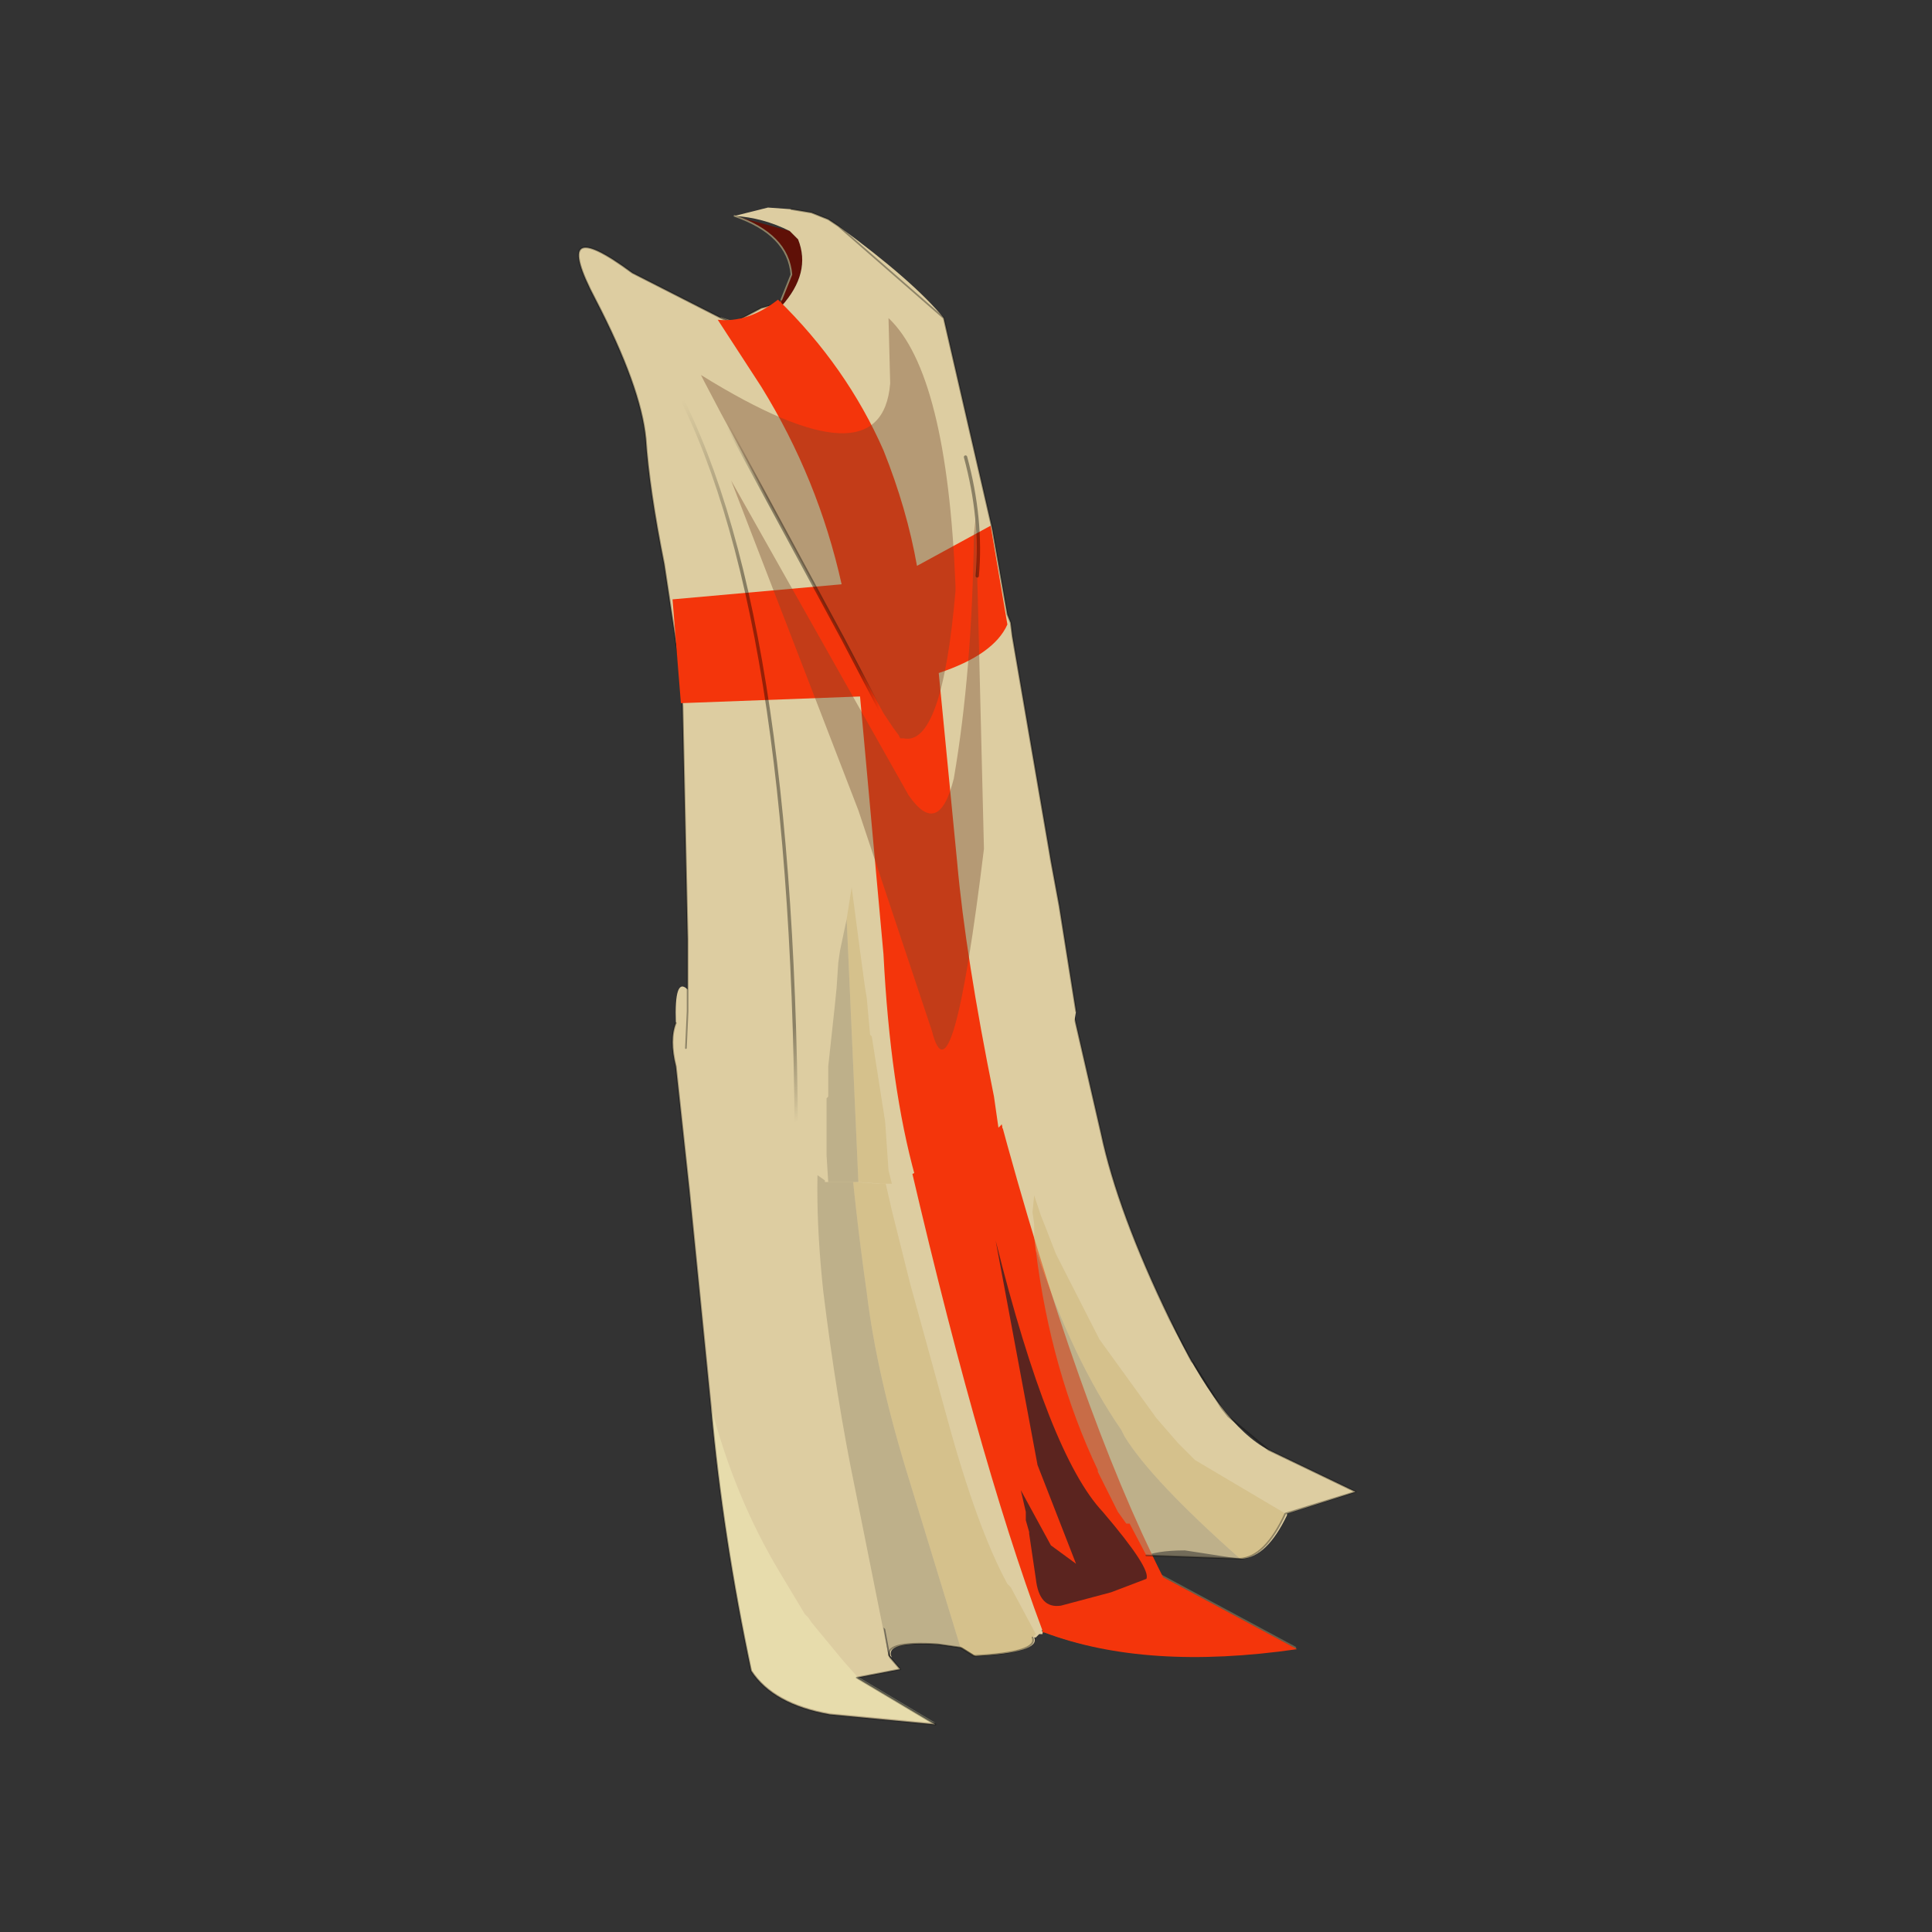 <?xml version="1.0" encoding="UTF-8" standalone="no"?>
<svg xmlns:xlink="http://www.w3.org/1999/xlink" height="440.0px" width="440.0px" xmlns="http://www.w3.org/2000/svg">
  <rect width="100%" height="100%" fill="#333333" stroke="none"/>
  <g transform="matrix(10.0, 0.0, 0.0, 10.0, 0.0, 0.0)">
    <use height="44.0" transform="matrix(0.909, 0.0, 0.0, 0.909, 2.0, 2.0)" width="44.0" xlink:href="#sprite0"/>
  </g>
  <defs>
    <g id="sprite0" transform="matrix(1.0, 0.0, 0.0, 1.0, 0.0, 0.0)">
      <use height="44.0" transform="matrix(1.0, 0.0, 0.0, 1.0, 0.0, 0.0)" width="44.0" xlink:href="#shape0"/>
      <use height="45.3" transform="matrix(0.839, 0.0, 0.0, 0.839, 12.3, 3.0)" width="23.2" xlink:href="#sprite1"/>
    </g>
    <g id="shape0" transform="matrix(1.0, 0.0, 0.0, 1.0, 0.0, 0.0)">
      <path d="M44.0 44.0 L0.0 44.0 0.0 0.0 44.0 0.0 44.0 44.0" fill="#43adca" fill-opacity="0.0" fill-rule="evenodd" stroke="none"/>
    </g>
    <g id="sprite1" transform="matrix(1.0, 0.0, 0.0, 1.0, 0.0, 0.0)">
      <use height="26.25" transform="matrix(1.0, 0.0, 0.0, 1.0, 2.8, 19.05)" width="20.4" xlink:href="#sprite2"/>
      <use height="29.85" transform="matrix(1.0, 0.0, 0.0, 1.0, 0.0, 0.0)" width="14.85" xlink:href="#sprite8"/>
    </g>
    <g id="sprite2" transform="matrix(1.0, 0.0, 0.0, 1.0, 5.25, 0.85)">
      <use height="25.8" transform="matrix(1.0, 0.0, 0.0, 1.0, -5.25, -0.4)" width="20.4" xlink:href="#sprite3"/>
      <use height="9.45" transform="matrix(1.0, 0.0, 0.0, 1.0, -4.1, 15.9)" width="6.7" xlink:href="#sprite4"/>
      <use height="24.25" transform="matrix(1.0, 0.0, 0.0, 1.0, 0.7, -0.85)" width="12.7" xlink:href="#sprite5"/>
      <use height="10.9" transform="matrix(1.0, 0.0, 0.0, 1.0, 4.4, 10.95)" width="4.5" xlink:href="#sprite6"/>
      <use height="20.6" transform="matrix(1.0, 0.0, 0.0, 1.0, -0.95, 2.8)" width="14.0" xlink:href="#sprite7"/>
      <use height="23.45" transform="matrix(1.0, 0.0, 0.0, 1.0, -5.25, 1.95)" width="20.4" xlink:href="#shape6"/>
    </g>
    <g id="sprite3" transform="matrix(1.0, 0.0, 0.0, 1.0, 0.0, 0.0)">
      <use height="25.8" transform="matrix(1.0, 0.0, 0.0, 1.0, 0.0, 0.0)" width="20.4" xlink:href="#shape1"/>
    </g>
    <g id="shape1" transform="matrix(1.0, 0.0, 0.0, 1.0, 0.0, 0.0)">
      <path d="M11.4 2.2 L11.4 2.1 11.45 2.2 11.4 2.2" fill="#a0220e" fill-rule="evenodd" stroke="none"/>
      <path d="M11.4 2.2 L11.45 2.2 11.45 2.35 11.8 3.55 11.8 3.8 12.8 8.15 Q13.3 10.5 14.85 13.7 16.35 16.85 17.8 17.6 L20.4 18.85 18.35 19.5 18.35 19.55 Q17.75 20.8 17.0 20.85 L16.6 20.8 15.3 20.6 Q13.55 20.6 13.55 21.45 L13.55 21.5 13.25 21.6 Q12.2 22.0 11.75 22.35 L11.05 23.05 11.05 23.1 10.95 23.1 10.85 23.2 10.8 23.2 Q11.0 23.65 9.05 23.75 L8.65 23.5 7.95 23.4 Q6.3 23.3 6.55 23.8 L6.5 23.75 6.35 22.95 6.3 22.9 6.45 23.75 6.5 23.8 6.8 24.15 5.5 24.4 7.85 25.8 4.7 25.5 Q3.0 25.2 2.35 24.2 1.5 20.2 1.15 16.35 L1.0 14.85 0.5 9.85 0.1 6.15 Q-0.1 5.35 0.1 4.85 0.05 3.45 0.45 3.85 L0.6 3.95 0.75 3.55 0.9 3.2 1.2 2.75 Q1.3 2.45 1.55 2.2 L1.7 2.0 1.75 2.0 1.75 1.95 1.85 1.85 2.25 1.45 Q2.8 0.9 3.35 0.6 3.65 0.4 4.05 0.3 L4.1 0.25 4.2 0.25 4.75 0.1 5.1 0.05 5.75 0.0 5.9 0.0 5.95 0.3 6.25 0.3 Q7.1 0.3 7.8 0.85 L7.7 0.35 7.85 0.4 8.35 0.65 8.65 0.8 8.75 0.9 9.45 1.0 10.65 1.85 10.85 1.65 11.4 2.2" fill="#ddcda1" fill-rule="evenodd" stroke="none"/>
      <path d="M18.35 19.5 L18.35 19.55 18.35 19.5" fill="#cfb67c" fill-rule="evenodd" stroke="none"/>
      <path d="M11.05 23.0 Q14.1 24.15 18.6 23.5 L14.6 21.35" fill="none" stroke="#675f4b" stroke-linecap="round" stroke-linejoin="round" stroke-width="0.05"/>
    </g>
    <g id="sprite4" transform="matrix(1.0, 0.0, 0.0, 1.0, 0.0, 0.0)">
      <use height="9.45" transform="matrix(1.0, 0.0, 0.0, 1.0, 0.0, 0.0)" width="6.7" xlink:href="#shape2"/>
    </g>
    <g id="shape2" transform="matrix(1.0, 0.0, 0.0, 1.0, 0.0, 0.0)">
      <path d="M2.05 4.95 L2.8 6.2 2.9 6.3 3.0 6.45 3.95 7.6 4.35 8.05 6.7 9.45 3.55 9.15 Q1.85 8.85 1.2 7.85 0.35 3.85 0.0 0.0 0.7 2.7 2.05 4.95" fill="#ffffc9" fill-opacity="0.29" fill-rule="evenodd" stroke="none"/>
    </g>
    <g id="sprite5" transform="matrix(1.0, 0.0, 0.0, 1.0, 0.0, 0.0)">
      <use height="24.25" transform="matrix(1.0, 0.0, 0.0, 1.0, 0.0, 0.0)" width="12.7" xlink:href="#shape3"/>
    </g>
    <g id="shape3" transform="matrix(1.0, 0.0, 0.0, 1.0, 0.0, 0.0)">
      <path d="M0.95 0.1 L1.1 0.1 1.2 0.15 1.6 0.3 1.6 0.35 1.6 0.4 1.7 1.3 1.7 1.55 1.9 3.4 2.2 5.25 2.3 5.55 2.35 5.55 2.35 5.25 2.05 3.4 1.75 1.55 1.75 1.3 1.65 0.4 1.6 0.35 1.7 0.3 1.9 0.35 2.7 0.6 3.75 7.85 Q6.15 16.8 8.7 21.85 L12.7 24.0 Q8.2 24.65 5.15 23.5 L5.1 23.5 5.1 23.45 Q3.1 18.1 0.9 8.45 L0.0 0.0 0.95 0.1" fill="#f4350b" fill-rule="evenodd" stroke="none"/>
    </g>
    <g id="sprite6" transform="matrix(1.0, 0.0, 0.0, 1.0, 0.0, 0.0)">
      <use height="10.9" transform="matrix(1.0, 0.0, 0.0, 1.0, 0.0, 0.0)" width="4.5" xlink:href="#shape4"/>
    </g>
    <g id="shape4" transform="matrix(1.0, 0.0, 0.0, 1.0, 0.0, 0.0)">
      <path d="M1.0 8.75 L1.0 8.7 0.9 8.35 0.9 8.1 0.75 7.45 1.65 9.1 2.4 9.65 1.25 6.7 0.0 0.0 Q1.6 6.4 3.2 8.1 4.65 9.8 4.5 10.1 L3.45 10.5 1.95 10.9 Q1.3 11.0 1.2 10.1 L1.0 8.75" fill="#442222" fill-opacity="0.863" fill-rule="evenodd" stroke="none"/>
    </g>
    <g id="sprite7" transform="matrix(1.0, 0.0, 0.0, 1.0, 0.0, 0.0)">
      <use height="20.6" transform="matrix(1.0, 0.0, 0.0, 1.0, 0.0, 0.0)" width="14.0" xlink:href="#shape5"/>
    </g>
    <g id="shape5" transform="matrix(1.0, 0.0, 0.0, 1.0, 0.0, 0.0)">
      <path d="M0.75 0.2 L0.75 0.0 0.8 0.0 1.15 1.9 1.2 2.25 1.35 3.2 1.5 3.7 1.7 4.85 2.25 7.25 2.8 9.45 3.9 13.45 Q4.8 16.75 5.7 18.4 L5.8 18.5 6.55 19.9 6.45 20.0 Q6.65 20.45 4.7 20.55 L4.3 20.3 2.8 15.4 Q1.8 12.2 1.5 9.7 1.15 7.25 0.95 4.85 L0.75 0.2 M6.55 8.45 L6.5 8.05 6.5 7.65 6.45 7.3 6.5 6.8 6.7 7.4 6.8 7.65 7.15 8.55 8.45 11.1 10.15 13.45 10.8 14.2 11.2 14.6 11.25 14.65 11.3 14.7 14.0 16.3 Q13.4 17.6 12.65 17.65 10.0 15.3 9.2 14.0 L9.1 13.8 Q7.65 11.7 6.55 8.45" fill="#cfb67c" fill-opacity="0.553" fill-rule="evenodd" stroke="none"/>
      <path d="M4.3 20.3 L3.6 20.2 Q1.95 20.1 2.2 20.6 L2.15 20.55 1.15 15.55 Q0.6 12.9 0.2 9.65 -0.15 6.35 0.2 4.15 L0.75 0.2 0.95 4.85 Q1.15 7.25 1.5 9.7 1.8 12.2 2.8 15.4 L4.3 20.3 M6.55 8.45 Q7.65 11.7 9.1 13.8 L9.2 14.0 Q10.0 15.3 12.65 17.65 L9.85 17.55 9.35 16.6 9.25 16.6 9.0 16.25 8.4 15.05 8.4 15.0 Q7.0 12.05 6.55 8.45" fill="#a59978" fill-opacity="0.553" fill-rule="evenodd" stroke="none"/>
    </g>
    <g id="shape6" transform="matrix(1.0, 0.0, 0.0, 1.0, 5.25, -1.95)">
      <path d="M6.2 1.95 L6.55 3.15 6.55 3.4 7.55 7.75 Q8.05 10.1 9.6 13.3 L10.25 14.55 10.3 14.6 11.15 15.95 11.35 16.2 12.55 17.2 15.15 18.45 13.05 19.1 Q12.45 20.4 11.7 20.45 L8.9 20.35 M5.5 22.8 Q5.7 23.25 3.75 23.35 L3.35 23.1 2.65 23.0 Q1.0 22.9 1.25 23.4 L1.55 23.75 0.25 24.0 2.6 25.4 -0.55 25.1 Q-2.25 24.8 -2.9 23.8 -3.75 19.8 -4.1 15.95 L-4.25 14.45 -4.75 9.45 -5.15 5.75 Q-5.35 4.95 -5.15 4.45" fill="none" stroke="#000000" stroke-linecap="round" stroke-linejoin="round" stroke-opacity="0.333" stroke-width="0.05"/>
    </g>
    <g id="sprite8" transform="matrix(1.0, 0.0, 0.0, 1.0, 1.75, 1.3)">
      <use height="26.3" transform="matrix(1.0, 0.0, 0.0, 1.0, 2.5, -1.05)" width="3.1" xlink:href="#shape7"/>
      <use height="29.15" transform="matrix(1.0, 0.0, 0.0, 1.0, -1.75, -1.3)" width="14.85" xlink:href="#sprite9"/>
      <use height="25.05" transform="matrix(1.0, 0.0, 0.0, 1.0, -1.75, -1.25)" width="14.85" xlink:href="#shape9"/>
      <use height="26.2" transform="matrix(1.0, 0.0, 0.0, 1.0, 1.05, 1.45)" width="10.0" xlink:href="#sprite10"/>
      <use height="8.85" transform="matrix(1.0, 0.0, 0.0, 1.0, 5.6, 19.0)" width="2.0" xlink:href="#sprite11"/>
      <use height="26.55" transform="matrix(1.0, 0.0, 0.0, 1.0, 0.9, 2.0)" width="9.45" xlink:href="#sprite12"/>
    </g>
    <g id="shape7" transform="matrix(1.0, 0.0, 0.0, 1.0, -2.5, 1.05)">
      <path d="M5.55 25.25 L5.6 24.5 5.6 25.2 5.55 25.25" fill="#ac9d7d" fill-rule="evenodd" stroke="none"/>
      <path d="M4.3 1.65 L4.25 1.55 4.3 1.45 4.3 1.65" fill="#a64014" fill-rule="evenodd" stroke="none"/>
      <path d="M2.9 -1.05 L4.55 -0.6 4.8 -0.35 Q5.2 0.65 4.3 1.65 L4.3 1.45 4.6 0.7 Q4.5 -0.5 2.9 -1.05" fill="#5f1007" fill-rule="evenodd" stroke="none"/>
      <path d="M2.5 2.0 L2.8 2.1 2.85 2.15 2.5 2.0" fill="#ddcda1" fill-rule="evenodd" stroke="none"/>
      <path d="M4.3 1.45 L4.6 0.7 Q4.5 -0.5 2.9 -1.05 M2.85 2.15 L2.8 2.1 2.5 2.0" fill="none" stroke="#8b8165" stroke-linecap="round" stroke-linejoin="round" stroke-width="0.05"/>
    </g>
    <g id="sprite9" transform="matrix(1.0, 0.0, 0.0, 1.0, 0.0, 0.0)">
      <use height="29.15" transform="matrix(1.0, 0.0, 0.0, 1.0, 0.0, 0.0)" width="14.85" xlink:href="#shape8"/>
    </g>
    <g id="shape8" transform="matrix(1.0, 0.0, 0.0, 1.0, 0.0, 0.0)">
      <path d="M8.05 20.25 L8.05 20.3 8.15 20.8 8.05 20.25 M12.35 9.6 L12.8 12.15 12.9 12.4 12.95 12.8 14.05 19.2 14.1 19.5 14.35 20.85 14.85 24.0 14.8 24.3 14.7 24.8 14.45 25.45 14.4 25.55 14.05 26.3 13.05 27.25 12.65 27.5 12.65 27.35 Q12.3 27.85 9.3 29.15 L9.25 29.1 9.15 28.75 9.25 29.15 9.1 29.15 8.95 29.15 8.25 29.1 7.35 29.1 7.35 29.05 6.85 28.7 5.35 27.8 4.95 27.45 4.9 27.4 4.65 27.2 4.25 26.65 3.2 25.1 3.25 24.0 3.25 22.25 3.25 22.15 3.25 21.85 3.1 14.9 3.05 13.95 2.55 10.65 Q2.1 8.4 2.0 6.9 1.85 5.35 0.5 2.75 -0.9 0.1 1.6 1.95 L4.25 3.3 4.6 3.45 5.45 3.0 6.0 2.85 6.05 2.95 Q6.95 1.95 6.55 0.95 L6.3 0.7 Q5.5 0.3 4.65 0.25 L5.65 0.0 6.35 0.05 6.95 0.15 7.45 0.35 7.75 0.55 Q10.0 2.2 10.9 3.3 L12.35 9.6" fill="#ddcda1" fill-rule="evenodd" stroke="none"/>
    </g>
    <g id="shape9" transform="matrix(1.0, 0.0, 0.0, 1.0, 1.75, 1.25)">
      <path d="M13.1 22.7 L12.6 19.55 12.35 18.2 12.3 17.9 11.2 11.5 11.15 11.1 11.05 10.85 10.6 8.3 9.15 2.0 6.0 -0.75 5.7 -0.95 5.2 -1.15 4.6 -1.25 M4.25 1.55 L3.7 1.7 2.85 2.15 2.5 2.0 -0.15 0.65 Q-2.65 -1.2 -1.25 1.45 0.1 4.05 0.25 5.6 0.35 7.1 0.8 9.35 L1.3 12.65 1.35 13.6 1.5 20.55 1.5 20.85 1.5 20.95 1.5 22.7 1.45 23.8" fill="none" stroke="#000000" stroke-linecap="round" stroke-linejoin="round" stroke-opacity="0.353" stroke-width="0.05"/>
    </g>
    <g id="sprite10" transform="matrix(1.0, 0.0, 0.0, 1.0, 0.0, 0.0)">
      <use height="26.2" transform="matrix(1.0, 0.0, 0.0, 1.0, 0.0, 0.0)" width="10.0" xlink:href="#shape10"/>
    </g>
    <g id="shape10" transform="matrix(1.0, 0.0, 0.0, 1.0, 0.0, 0.0)">
      <path d="M10.0 9.7 Q9.6 10.6 7.95 11.15 L8.5 16.8 Q8.75 19.6 9.6 23.8 L9.75 24.85 7.25 26.2 Q6.5 23.5 6.3 19.55 L5.6 11.85 0.25 12.05 0.0 8.95 5.05 8.5 Q4.35 5.35 2.65 2.6 L1.35 0.6 Q2.25 0.7 3.15 0.0 5.2 2.0 6.3 4.5 7.0 6.25 7.3 7.95 L9.5 6.75 10.0 9.7" fill="#f4350b" fill-rule="evenodd" stroke="none"/>
    </g>
    <g id="sprite11" transform="matrix(1.0, 0.0, 0.0, 1.0, 0.05, 0.0)">
      <use height="8.85" transform="matrix(1.0, 0.0, 0.0, 1.0, -0.05, 0.0)" width="2.0" xlink:href="#shape11"/>
    </g>
    <g id="shape11" transform="matrix(1.0, 0.0, 0.0, 1.0, 0.05, 0.0)">
      <path d="M0.6 0.95 L0.75 0.0 1.0 1.9 1.15 3.0 1.2 3.3 1.3 4.4 1.35 4.45 1.75 7.0 1.85 8.45 1.95 8.85 1.8 8.85 1.65 8.85 0.95 8.8 0.6 0.95" fill="#cfb67c" fill-opacity="0.553" fill-rule="evenodd" stroke="none"/>
      <path d="M0.95 8.8 L0.05 8.8 0.0 8.0 0.0 7.25 0.0 6.3 0.05 6.25 0.05 5.35 0.25 3.5 0.3 3.0 0.35 2.25 0.4 1.9 0.6 0.95 0.95 8.8" fill="#a59978" fill-opacity="0.553" fill-rule="evenodd" stroke="none"/>
    </g>
    <g id="sprite12" transform="matrix(1.0, 0.0, 0.0, 1.0, 0.05, 0.0)">
      <use height="26.55" transform="matrix(1.0, 0.0, 0.0, 1.0, -0.05, 0.0)" width="9.45" xlink:href="#shape12"/>
    </g>
    <g id="shape12" transform="matrix(1.0, 0.0, 0.0, 1.0, 0.05, 0.0)">
      <path d="M1.55 2.85 L1.05 1.9 0.95 1.7 Q6.35 5.05 6.6 1.95 L6.55 0.0 Q8.3 1.65 8.55 8.0 L8.55 8.15 Q8.15 12.8 7.0 12.55 L6.9 12.55 6.85 12.45 6.7 12.25 6.4 11.8 5.2 9.6 1.55 2.85 M9.1 6.45 L9.15 6.0 9.2 7.7 9.4 15.85 Q8.45 23.65 7.85 21.3 L5.65 14.7 1.85 4.85 7.15 14.25 Q8.05 15.55 8.5 13.75 9.05 10.55 9.1 6.45" fill="#75492d" fill-opacity="0.38" fill-rule="evenodd" stroke="none"/>
      <path d="M1.55 2.85 L5.2 9.6 6.85 12.75 7.3 13.4" fill="none" stroke="url(#gradient0)" stroke-linecap="round" stroke-linejoin="round" stroke-width="0.1"/>
      <path d="M8.85 4.15 Q9.35 6.0 9.2 7.7" fill="none" stroke="url(#gradient1)" stroke-linecap="round" stroke-linejoin="round" stroke-width="0.1"/>
      <path d="M0.0 1.7 Q3.8 8.45 3.8 25.3 L3.8 25.75 3.75 26.0" fill="none" stroke="url(#gradient2)" stroke-linecap="round" stroke-linejoin="round" stroke-width="0.1"/>
      <path d="M3.75 26.0 L3.75 26.45" fill="none" stroke="url(#gradient3)" stroke-linecap="round" stroke-linejoin="round" stroke-width="0.25"/>
    </g>
    <linearGradient gradientTransform="matrix(0.003, 0.0, 1.0E-4, 0.007, 4.25, 8.05)" gradientUnits="userSpaceOnUse" id="gradient0" spreadMethod="pad" x1="-819.2" x2="819.2">
      <stop offset="0.0" stop-color="#000000" stop-opacity="0.0"/>
      <stop offset="0.239" stop-color="#000000" stop-opacity="0.392"/>
      <stop offset="0.788" stop-color="#000000" stop-opacity="0.373"/>
      <stop offset="0.902" stop-color="#000000" stop-opacity="0.0"/>
    </linearGradient>
    <linearGradient gradientTransform="matrix(0.001, -0.009, 0.01, 0.002, 8.75, 7.75)" gradientUnits="userSpaceOnUse" id="gradient1" spreadMethod="pad" x1="-819.2" x2="819.2">
      <stop offset="0.0" stop-color="#000000" stop-opacity="0.0"/>
      <stop offset="0.239" stop-color="#000000" stop-opacity="0.392"/>
      <stop offset="0.788" stop-color="#000000" stop-opacity="0.373"/>
      <stop offset="0.902" stop-color="#000000" stop-opacity="0.0"/>
    </linearGradient>
    <linearGradient gradientTransform="matrix(0.006, 0.013, -0.014, 0.006, 1.95, 14.55)" gradientUnits="userSpaceOnUse" id="gradient2" spreadMethod="pad" x1="-819.2" x2="819.2">
      <stop offset="0.0" stop-color="#000000" stop-opacity="0.0"/>
      <stop offset="0.239" stop-color="#000000" stop-opacity="0.392"/>
      <stop offset="0.788" stop-color="#000000" stop-opacity="0.373"/>
      <stop offset="0.902" stop-color="#000000" stop-opacity="0.0"/>
    </linearGradient>
    <linearGradient gradientTransform="matrix(0.006, 0.013, -0.014, 0.006, 1.85, 13.6)" gradientUnits="userSpaceOnUse" id="gradient3" spreadMethod="pad" x1="-819.2" x2="819.2">
      <stop offset="0.0" stop-color="#000000" stop-opacity="0.0"/>
      <stop offset="0.239" stop-color="#000000" stop-opacity="0.392"/>
      <stop offset="0.788" stop-color="#000000" stop-opacity="0.373"/>
      <stop offset="0.902" stop-color="#000000" stop-opacity="0.0"/>
    </linearGradient>
  </defs>
</svg>
